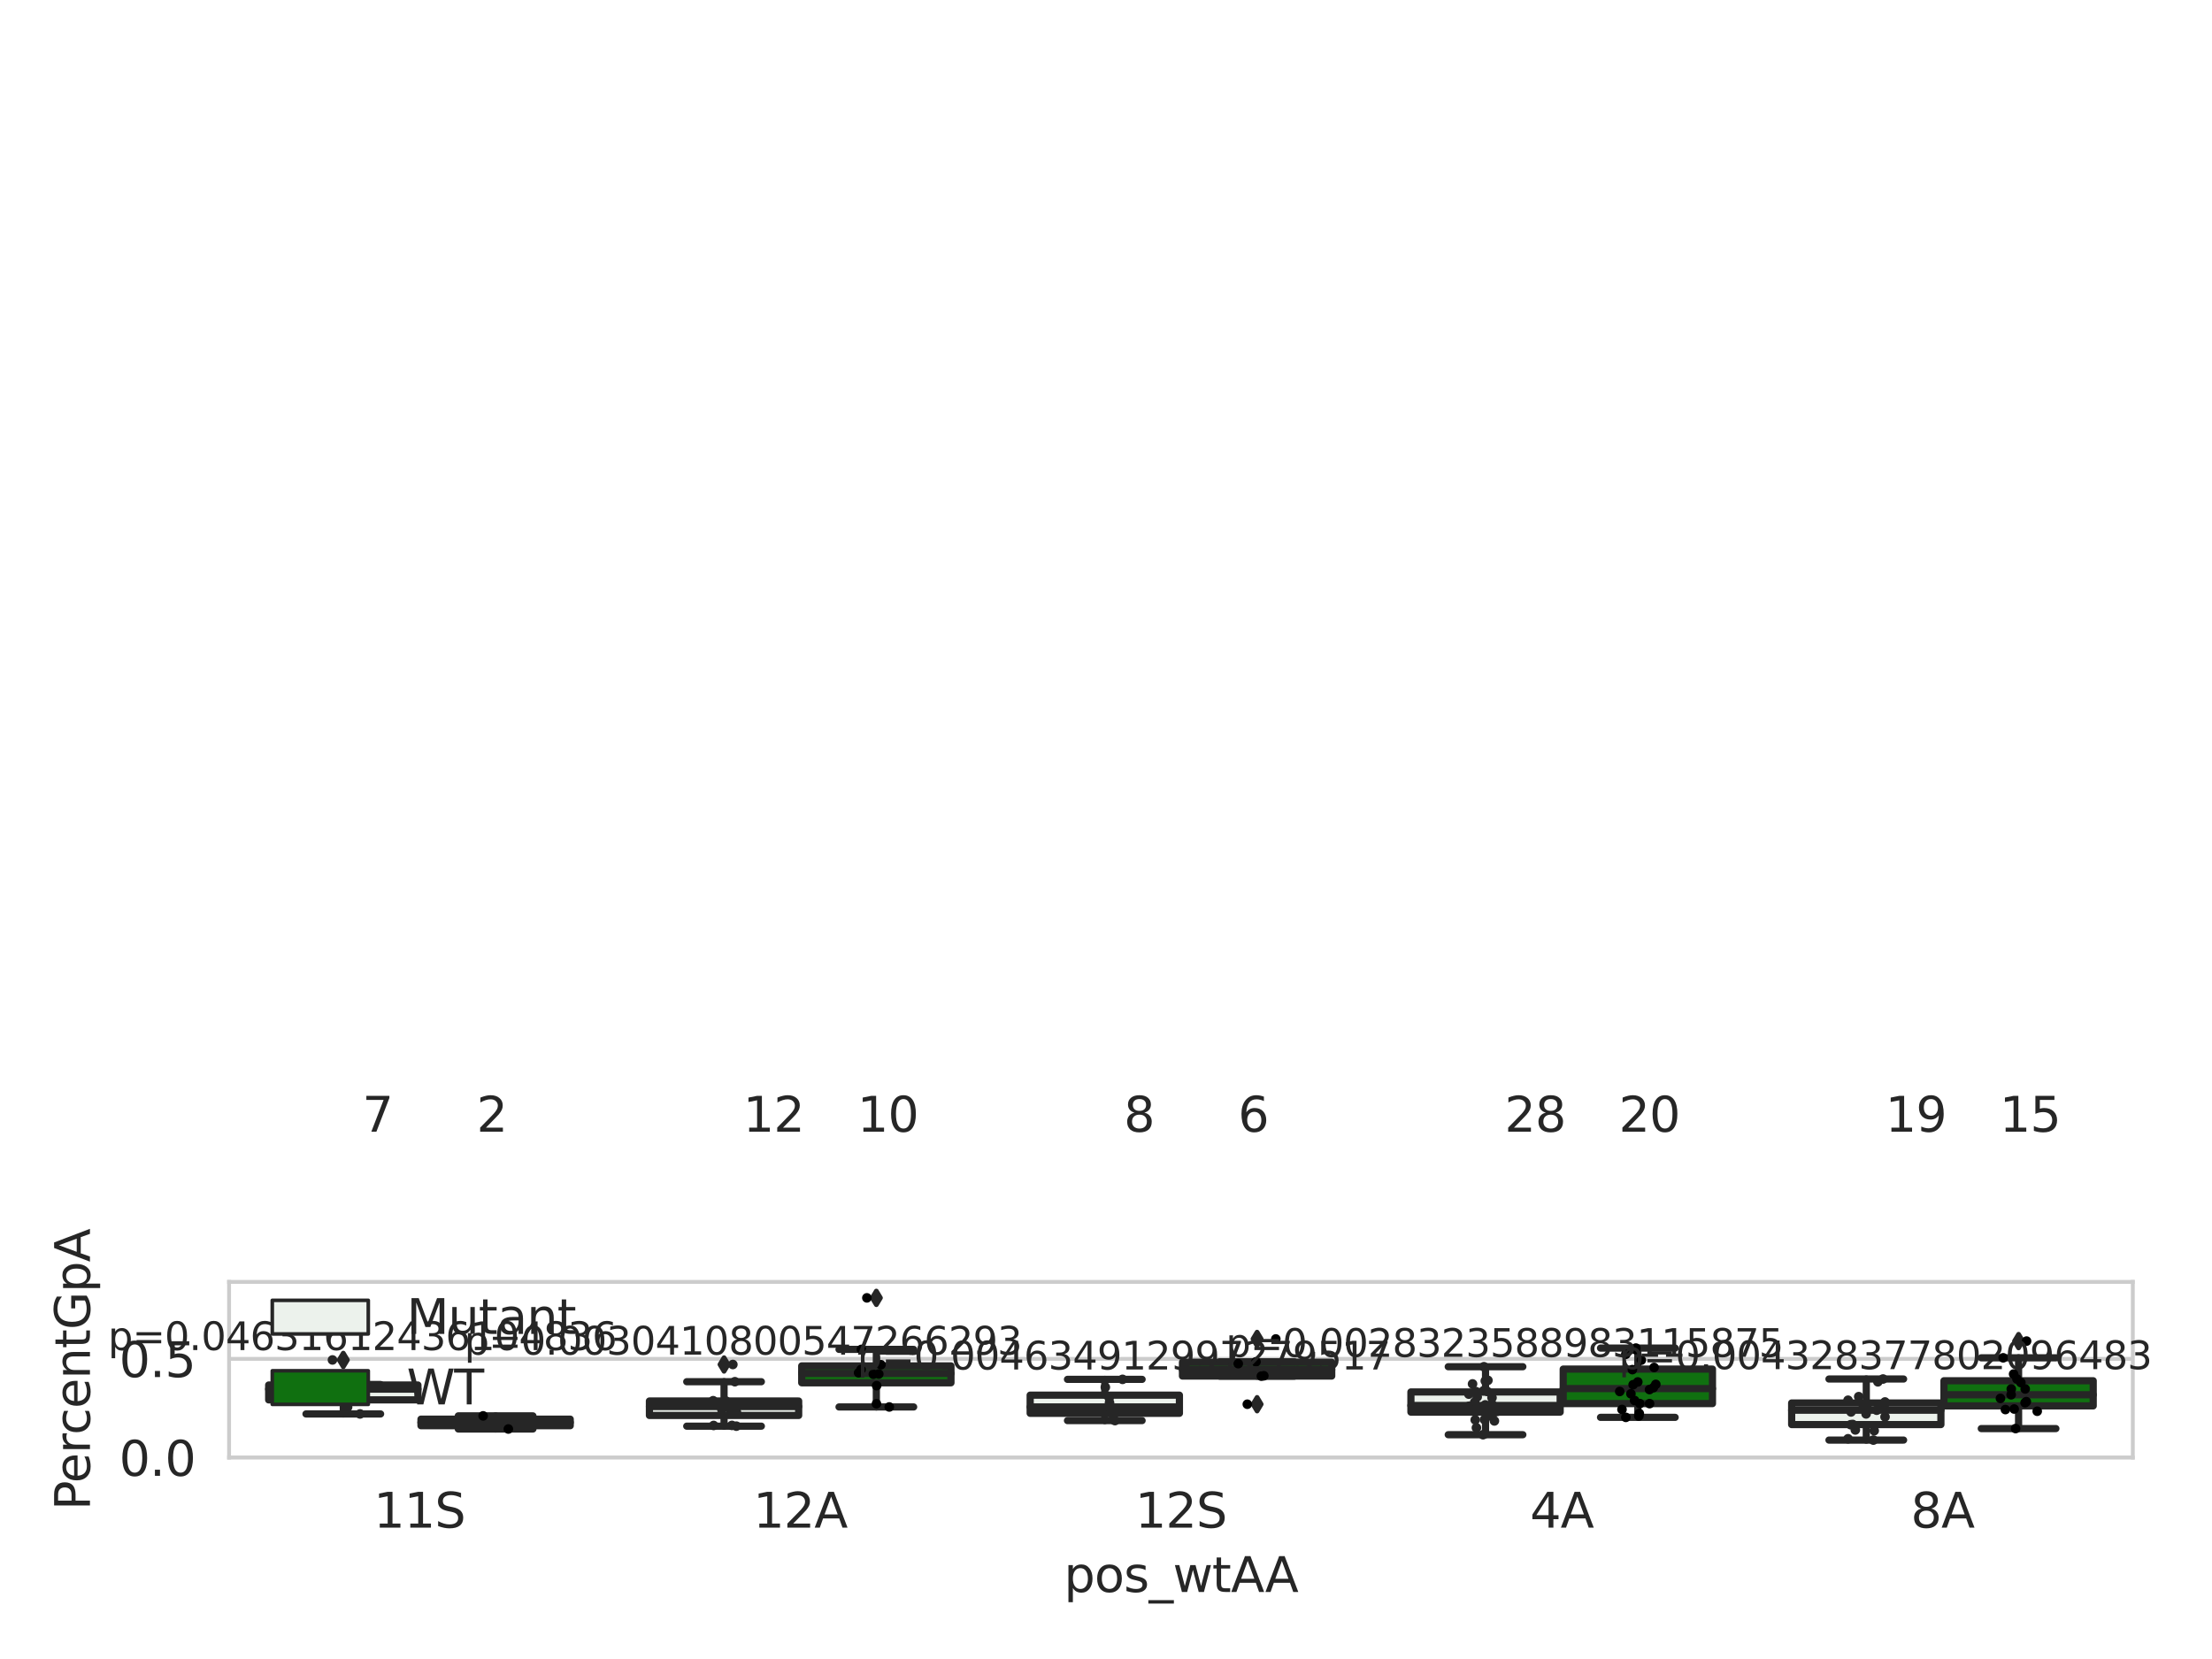 <?xml version="1.0" encoding="utf-8" standalone="no"?>
<!DOCTYPE svg PUBLIC "-//W3C//DTD SVG 1.1//EN"
  "http://www.w3.org/Graphics/SVG/1.1/DTD/svg11.dtd">
<svg xmlns:xlink="http://www.w3.org/1999/xlink" width="460.8pt" height="345.6pt" viewBox="0 0 460.8 345.6" xmlns="http://www.w3.org/2000/svg" version="1.1">
 <defs>
  <style type="text/css">*{stroke-linejoin: round; stroke-linecap: butt}</style>
 </defs>
 <g id="figure_1">
  <g id="patch_1">
   <path d="M 0 345.6 
L 460.8 345.6 
L 460.8 0 
L 0 0 
z
" style="fill: #ffffff"/>
  </g>
  <g id="axes_1">
   <g id="patch_2">
    <path d="M 47.72 303.64 
L 444.303 303.64 
L 444.303 267.042 
L 47.72 267.042 
z
" style="fill: #ffffff"/>
   </g>
   <g id="matplotlib.axis_1">
    <g id="xtick_1">
     <g id="text_1">
      <!-- 11S -->
      <g style="fill: #262626" transform="translate(77.842 318.238)scale(0.1 -0.1)">
       <defs>
        <path id="DejaVuSans-31" d="M 794 531 
L 1825 531 
L 1825 4091 
L 703 3866 
L 703 4441 
L 1819 4666 
L 2450 4666 
L 2450 531 
L 3481 531 
L 3481 0 
L 794 0 
L 794 531 
z
" transform="scale(0.016)"/>
        <path id="DejaVuSans-53" d="M 3425 4513 
L 3425 3897 
Q 3066 4069 2747 4153 
Q 2428 4238 2131 4238 
Q 1616 4238 1336 4038 
Q 1056 3838 1056 3469 
Q 1056 3159 1242 3001 
Q 1428 2844 1947 2747 
L 2328 2669 
Q 3034 2534 3370 2195 
Q 3706 1856 3706 1288 
Q 3706 609 3251 259 
Q 2797 -91 1919 -91 
Q 1588 -91 1214 -16 
Q 841 59 441 206 
L 441 856 
Q 825 641 1194 531 
Q 1563 422 1919 422 
Q 2459 422 2753 634 
Q 3047 847 3047 1241 
Q 3047 1584 2836 1778 
Q 2625 1972 2144 2069 
L 1759 2144 
Q 1053 2284 737 2584 
Q 422 2884 422 3419 
Q 422 4038 858 4394 
Q 1294 4750 2059 4750 
Q 2388 4750 2728 4690 
Q 3069 4631 3425 4513 
z
" transform="scale(0.016)"/>
       </defs>
       <use xlink:href="#DejaVuSans-31"/>
       <use xlink:href="#DejaVuSans-31" x="63.623"/>
       <use xlink:href="#DejaVuSans-53" x="127.246"/>
      </g>
     </g>
    </g>
    <g id="xtick_2">
     <g id="text_2">
      <!-- 12A -->
      <g style="fill: #262626" transform="translate(156.912 318.238)scale(0.1 -0.1)">
       <defs>
        <path id="DejaVuSans-32" d="M 1228 531 
L 3431 531 
L 3431 0 
L 469 0 
L 469 531 
Q 828 903 1448 1529 
Q 2069 2156 2228 2338 
Q 2531 2678 2651 2914 
Q 2772 3150 2772 3378 
Q 2772 3750 2511 3984 
Q 2250 4219 1831 4219 
Q 1534 4219 1204 4116 
Q 875 4013 500 3803 
L 500 4441 
Q 881 4594 1212 4672 
Q 1544 4750 1819 4750 
Q 2544 4750 2975 4387 
Q 3406 4025 3406 3419 
Q 3406 3131 3298 2873 
Q 3191 2616 2906 2266 
Q 2828 2175 2409 1742 
Q 1991 1309 1228 531 
z
" transform="scale(0.016)"/>
        <path id="DejaVuSans-41" d="M 2188 4044 
L 1331 1722 
L 3047 1722 
L 2188 4044 
z
M 1831 4666 
L 2547 4666 
L 4325 0 
L 3669 0 
L 3244 1197 
L 1141 1197 
L 716 0 
L 50 0 
L 1831 4666 
z
" transform="scale(0.016)"/>
       </defs>
       <use xlink:href="#DejaVuSans-31"/>
       <use xlink:href="#DejaVuSans-32" x="63.623"/>
       <use xlink:href="#DejaVuSans-41" x="127.246"/>
      </g>
     </g>
    </g>
    <g id="xtick_3">
     <g id="text_3">
      <!-- 12S -->
      <g style="fill: #262626" transform="translate(236.475 318.238)scale(0.1 -0.1)">
       <use xlink:href="#DejaVuSans-31"/>
       <use xlink:href="#DejaVuSans-32" x="63.623"/>
       <use xlink:href="#DejaVuSans-53" x="127.246"/>
      </g>
     </g>
    </g>
    <g id="xtick_4">
     <g id="text_4">
      <!-- 4A -->
      <g style="fill: #262626" transform="translate(318.726 318.238)scale(0.1 -0.1)">
       <defs>
        <path id="DejaVuSans-34" d="M 2419 4116 
L 825 1625 
L 2419 1625 
L 2419 4116 
z
M 2253 4666 
L 3047 4666 
L 3047 1625 
L 3713 1625 
L 3713 1100 
L 3047 1100 
L 3047 0 
L 2419 0 
L 2419 1100 
L 313 1100 
L 313 1709 
L 2253 4666 
z
" transform="scale(0.016)"/>
       </defs>
       <use xlink:href="#DejaVuSans-34"/>
       <use xlink:href="#DejaVuSans-41" x="63.623"/>
      </g>
     </g>
    </g>
    <g id="xtick_5">
     <g id="text_5">
      <!-- 8A -->
      <g style="fill: #262626" transform="translate(398.043 318.238)scale(0.1 -0.1)">
       <defs>
        <path id="DejaVuSans-38" d="M 2034 2216 
Q 1584 2216 1326 1975 
Q 1069 1734 1069 1313 
Q 1069 891 1326 650 
Q 1584 409 2034 409 
Q 2484 409 2743 651 
Q 3003 894 3003 1313 
Q 3003 1734 2745 1975 
Q 2488 2216 2034 2216 
z
M 1403 2484 
Q 997 2584 770 2862 
Q 544 3141 544 3541 
Q 544 4100 942 4425 
Q 1341 4750 2034 4750 
Q 2731 4750 3128 4425 
Q 3525 4100 3525 3541 
Q 3525 3141 3298 2862 
Q 3072 2584 2669 2484 
Q 3125 2378 3379 2068 
Q 3634 1759 3634 1313 
Q 3634 634 3220 271 
Q 2806 -91 2034 -91 
Q 1263 -91 848 271 
Q 434 634 434 1313 
Q 434 1759 690 2068 
Q 947 2378 1403 2484 
z
M 1172 3481 
Q 1172 3119 1398 2916 
Q 1625 2713 2034 2713 
Q 2441 2713 2670 2916 
Q 2900 3119 2900 3481 
Q 2900 3844 2670 4047 
Q 2441 4250 2034 4250 
Q 1625 4250 1398 4047 
Q 1172 3844 1172 3481 
z
" transform="scale(0.016)"/>
       </defs>
       <use xlink:href="#DejaVuSans-38"/>
       <use xlink:href="#DejaVuSans-41" x="63.623"/>
      </g>
     </g>
    </g>
    <g id="text_6">
     <!-- pos_wtAA -->
     <g style="fill: #262626" transform="translate(221.646 331.638)scale(0.1 -0.1)">
      <defs>
       <path id="DejaVuSans-70" d="M 1159 525 
L 1159 -1331 
L 581 -1331 
L 581 3500 
L 1159 3500 
L 1159 2969 
Q 1341 3281 1617 3432 
Q 1894 3584 2278 3584 
Q 2916 3584 3314 3078 
Q 3713 2572 3713 1747 
Q 3713 922 3314 415 
Q 2916 -91 2278 -91 
Q 1894 -91 1617 61 
Q 1341 213 1159 525 
z
M 3116 1747 
Q 3116 2381 2855 2742 
Q 2594 3103 2138 3103 
Q 1681 3103 1420 2742 
Q 1159 2381 1159 1747 
Q 1159 1113 1420 752 
Q 1681 391 2138 391 
Q 2594 391 2855 752 
Q 3116 1113 3116 1747 
z
" transform="scale(0.016)"/>
       <path id="DejaVuSans-6f" d="M 1959 3097 
Q 1497 3097 1228 2736 
Q 959 2375 959 1747 
Q 959 1119 1226 758 
Q 1494 397 1959 397 
Q 2419 397 2687 759 
Q 2956 1122 2956 1747 
Q 2956 2369 2687 2733 
Q 2419 3097 1959 3097 
z
M 1959 3584 
Q 2709 3584 3137 3096 
Q 3566 2609 3566 1747 
Q 3566 888 3137 398 
Q 2709 -91 1959 -91 
Q 1206 -91 779 398 
Q 353 888 353 1747 
Q 353 2609 779 3096 
Q 1206 3584 1959 3584 
z
" transform="scale(0.016)"/>
       <path id="DejaVuSans-73" d="M 2834 3397 
L 2834 2853 
Q 2591 2978 2328 3040 
Q 2066 3103 1784 3103 
Q 1356 3103 1142 2972 
Q 928 2841 928 2578 
Q 928 2378 1081 2264 
Q 1234 2150 1697 2047 
L 1894 2003 
Q 2506 1872 2764 1633 
Q 3022 1394 3022 966 
Q 3022 478 2636 193 
Q 2250 -91 1575 -91 
Q 1294 -91 989 -36 
Q 684 19 347 128 
L 347 722 
Q 666 556 975 473 
Q 1284 391 1588 391 
Q 1994 391 2212 530 
Q 2431 669 2431 922 
Q 2431 1156 2273 1281 
Q 2116 1406 1581 1522 
L 1381 1569 
Q 847 1681 609 1914 
Q 372 2147 372 2553 
Q 372 3047 722 3315 
Q 1072 3584 1716 3584 
Q 2034 3584 2315 3537 
Q 2597 3491 2834 3397 
z
" transform="scale(0.016)"/>
       <path id="DejaVuSans-5f" d="M 3263 -1063 
L 3263 -1509 
L -63 -1509 
L -63 -1063 
L 3263 -1063 
z
" transform="scale(0.016)"/>
       <path id="DejaVuSans-77" d="M 269 3500 
L 844 3500 
L 1563 769 
L 2278 3500 
L 2956 3500 
L 3675 769 
L 4391 3500 
L 4966 3500 
L 4050 0 
L 3372 0 
L 2619 2869 
L 1863 0 
L 1184 0 
L 269 3500 
z
" transform="scale(0.016)"/>
       <path id="DejaVuSans-74" d="M 1172 4494 
L 1172 3500 
L 2356 3500 
L 2356 3053 
L 1172 3053 
L 1172 1153 
Q 1172 725 1289 603 
Q 1406 481 1766 481 
L 2356 481 
L 2356 0 
L 1766 0 
Q 1100 0 847 248 
Q 594 497 594 1153 
L 594 3053 
L 172 3053 
L 172 3500 
L 594 3500 
L 594 4494 
L 1172 4494 
z
" transform="scale(0.016)"/>
      </defs>
      <use xlink:href="#DejaVuSans-70"/>
      <use xlink:href="#DejaVuSans-6f" x="63.477"/>
      <use xlink:href="#DejaVuSans-73" x="124.658"/>
      <use xlink:href="#DejaVuSans-5f" x="176.758"/>
      <use xlink:href="#DejaVuSans-77" x="226.758"/>
      <use xlink:href="#DejaVuSans-74" x="308.545"/>
      <use xlink:href="#DejaVuSans-41" x="347.754"/>
      <use xlink:href="#DejaVuSans-41" x="418.912"/>
     </g>
    </g>
   </g>
   <g id="matplotlib.axis_2">
    <g id="ytick_1">
     <g id="line2d_1">
      <path d="M 47.72 303.64 
L 444.303 303.64 
" clip-path="url(#p66e53887f9)" style="fill: none; stroke: #cccccc; stroke-width: 0.8; stroke-linecap: round"/>
     </g>
     <g id="text_7">
      <!-- 0.0 -->
      <g style="fill: #262626" transform="translate(24.817 307.439)scale(0.1 -0.1)">
       <defs>
        <path id="DejaVuSans-30" d="M 2034 4250 
Q 1547 4250 1301 3770 
Q 1056 3291 1056 2328 
Q 1056 1369 1301 889 
Q 1547 409 2034 409 
Q 2525 409 2770 889 
Q 3016 1369 3016 2328 
Q 3016 3291 2770 3770 
Q 2525 4250 2034 4250 
z
M 2034 4750 
Q 2819 4750 3233 4129 
Q 3647 3509 3647 2328 
Q 3647 1150 3233 529 
Q 2819 -91 2034 -91 
Q 1250 -91 836 529 
Q 422 1150 422 2328 
Q 422 3509 836 4129 
Q 1250 4750 2034 4750 
z
" transform="scale(0.016)"/>
        <path id="DejaVuSans-2e" d="M 684 794 
L 1344 794 
L 1344 0 
L 684 0 
L 684 794 
z
" transform="scale(0.016)"/>
       </defs>
       <use xlink:href="#DejaVuSans-30"/>
       <use xlink:href="#DejaVuSans-2e" x="63.623"/>
       <use xlink:href="#DejaVuSans-30" x="95.41"/>
      </g>
     </g>
    </g>
    <g id="ytick_2">
     <g id="line2d_2">
      <path d="M 47.72 283.068 
L 444.303 283.068 
" clip-path="url(#p66e53887f9)" style="fill: none; stroke: #cccccc; stroke-width: 0.8; stroke-linecap: round"/>
     </g>
     <g id="text_8">
      <!-- 0.5 -->
      <g style="fill: #262626" transform="translate(24.817 286.867)scale(0.1 -0.1)">
       <defs>
        <path id="DejaVuSans-35" d="M 691 4666 
L 3169 4666 
L 3169 4134 
L 1269 4134 
L 1269 2991 
Q 1406 3038 1543 3061 
Q 1681 3084 1819 3084 
Q 2600 3084 3056 2656 
Q 3513 2228 3513 1497 
Q 3513 744 3044 326 
Q 2575 -91 1722 -91 
Q 1428 -91 1123 -41 
Q 819 9 494 109 
L 494 744 
Q 775 591 1075 516 
Q 1375 441 1709 441 
Q 2250 441 2565 725 
Q 2881 1009 2881 1497 
Q 2881 1984 2565 2268 
Q 2250 2553 1709 2553 
Q 1456 2553 1204 2497 
Q 953 2441 691 2322 
L 691 4666 
z
" transform="scale(0.016)"/>
       </defs>
       <use xlink:href="#DejaVuSans-30"/>
       <use xlink:href="#DejaVuSans-2e" x="63.623"/>
       <use xlink:href="#DejaVuSans-35" x="95.41"/>
      </g>
     </g>
    </g>
    <g id="text_9">
     <!-- PercentGpA -->
     <g style="fill: #262626" transform="translate(18.737 314.618)rotate(-90)scale(0.1 -0.1)">
      <defs>
       <path id="DejaVuSans-50" d="M 1259 4147 
L 1259 2394 
L 2053 2394 
Q 2494 2394 2734 2622 
Q 2975 2850 2975 3272 
Q 2975 3691 2734 3919 
Q 2494 4147 2053 4147 
L 1259 4147 
z
M 628 4666 
L 2053 4666 
Q 2838 4666 3239 4311 
Q 3641 3956 3641 3272 
Q 3641 2581 3239 2228 
Q 2838 1875 2053 1875 
L 1259 1875 
L 1259 0 
L 628 0 
L 628 4666 
z
" transform="scale(0.016)"/>
       <path id="DejaVuSans-65" d="M 3597 1894 
L 3597 1613 
L 953 1613 
Q 991 1019 1311 708 
Q 1631 397 2203 397 
Q 2534 397 2845 478 
Q 3156 559 3463 722 
L 3463 178 
Q 3153 47 2828 -22 
Q 2503 -91 2169 -91 
Q 1331 -91 842 396 
Q 353 884 353 1716 
Q 353 2575 817 3079 
Q 1281 3584 2069 3584 
Q 2775 3584 3186 3129 
Q 3597 2675 3597 1894 
z
M 3022 2063 
Q 3016 2534 2758 2815 
Q 2500 3097 2075 3097 
Q 1594 3097 1305 2825 
Q 1016 2553 972 2059 
L 3022 2063 
z
" transform="scale(0.016)"/>
       <path id="DejaVuSans-72" d="M 2631 2963 
Q 2534 3019 2420 3045 
Q 2306 3072 2169 3072 
Q 1681 3072 1420 2755 
Q 1159 2438 1159 1844 
L 1159 0 
L 581 0 
L 581 3500 
L 1159 3500 
L 1159 2956 
Q 1341 3275 1631 3429 
Q 1922 3584 2338 3584 
Q 2397 3584 2469 3576 
Q 2541 3569 2628 3553 
L 2631 2963 
z
" transform="scale(0.016)"/>
       <path id="DejaVuSans-63" d="M 3122 3366 
L 3122 2828 
Q 2878 2963 2633 3030 
Q 2388 3097 2138 3097 
Q 1578 3097 1268 2742 
Q 959 2388 959 1747 
Q 959 1106 1268 751 
Q 1578 397 2138 397 
Q 2388 397 2633 464 
Q 2878 531 3122 666 
L 3122 134 
Q 2881 22 2623 -34 
Q 2366 -91 2075 -91 
Q 1284 -91 818 406 
Q 353 903 353 1747 
Q 353 2603 823 3093 
Q 1294 3584 2113 3584 
Q 2378 3584 2631 3529 
Q 2884 3475 3122 3366 
z
" transform="scale(0.016)"/>
       <path id="DejaVuSans-6e" d="M 3513 2113 
L 3513 0 
L 2938 0 
L 2938 2094 
Q 2938 2591 2744 2837 
Q 2550 3084 2163 3084 
Q 1697 3084 1428 2787 
Q 1159 2491 1159 1978 
L 1159 0 
L 581 0 
L 581 3500 
L 1159 3500 
L 1159 2956 
Q 1366 3272 1645 3428 
Q 1925 3584 2291 3584 
Q 2894 3584 3203 3211 
Q 3513 2838 3513 2113 
z
" transform="scale(0.016)"/>
       <path id="DejaVuSans-47" d="M 3809 666 
L 3809 1919 
L 2778 1919 
L 2778 2438 
L 4434 2438 
L 4434 434 
Q 4069 175 3628 42 
Q 3188 -91 2688 -91 
Q 1594 -91 976 548 
Q 359 1188 359 2328 
Q 359 3472 976 4111 
Q 1594 4750 2688 4750 
Q 3144 4750 3555 4637 
Q 3966 4525 4313 4306 
L 4313 3634 
Q 3963 3931 3569 4081 
Q 3175 4231 2741 4231 
Q 1884 4231 1454 3753 
Q 1025 3275 1025 2328 
Q 1025 1384 1454 906 
Q 1884 428 2741 428 
Q 3075 428 3337 486 
Q 3600 544 3809 666 
z
" transform="scale(0.016)"/>
      </defs>
      <use xlink:href="#DejaVuSans-50"/>
      <use xlink:href="#DejaVuSans-65" x="56.678"/>
      <use xlink:href="#DejaVuSans-72" x="118.201"/>
      <use xlink:href="#DejaVuSans-63" x="157.064"/>
      <use xlink:href="#DejaVuSans-65" x="212.045"/>
      <use xlink:href="#DejaVuSans-6e" x="273.568"/>
      <use xlink:href="#DejaVuSans-74" x="336.947"/>
      <use xlink:href="#DejaVuSans-47" x="376.156"/>
      <use xlink:href="#DejaVuSans-70" x="453.646"/>
      <use xlink:href="#DejaVuSans-41" x="517.123"/>
     </g>
    </g>
   </g>
   <g id="patch_3">
    <path d="M 55.969 291.624 
L 87.061 291.624 
L 87.061 288.523 
L 55.969 288.523 
L 55.969 291.624 
z
" clip-path="url(#p66e53887f9)" style="fill: #ecf2ec; stroke: #262626; stroke-width: 1.5; stroke-linejoin: miter"/>
   </g>
   <g id="patch_4">
    <path d="M 87.696 297.001 
L 118.788 297.001 
L 118.788 295.635 
L 87.696 295.635 
L 87.696 297.001 
z
" clip-path="url(#p66e53887f9)" style="fill: #107010; stroke: #262626; stroke-width: 1.5; stroke-linejoin: miter"/>
   </g>
   <g id="patch_5">
    <path d="M 135.286 294.868 
L 166.378 294.868 
L 166.378 291.855 
L 135.286 291.855 
L 135.286 294.868 
z
" clip-path="url(#p66e53887f9)" style="fill: #ecf2ec; stroke: #262626; stroke-width: 1.5; stroke-linejoin: miter"/>
   </g>
   <g id="patch_6">
    <path d="M 167.012 288.062 
L 198.104 288.062 
L 198.104 284.54 
L 167.012 284.54 
L 167.012 288.062 
z
" clip-path="url(#p66e53887f9)" style="fill: #107010; stroke: #262626; stroke-width: 1.5; stroke-linejoin: miter"/>
   </g>
   <g id="patch_7">
    <path d="M 214.602 294.418 
L 245.694 294.418 
L 245.694 290.635 
L 214.602 290.635 
L 214.602 294.418 
z
" clip-path="url(#p66e53887f9)" style="fill: #ecf2ec; stroke: #262626; stroke-width: 1.5; stroke-linejoin: miter"/>
   </g>
   <g id="patch_8">
    <path d="M 246.329 286.656 
L 277.421 286.656 
L 277.421 283.786 
L 246.329 283.786 
L 246.329 286.656 
z
" clip-path="url(#p66e53887f9)" style="fill: #107010; stroke: #262626; stroke-width: 1.5; stroke-linejoin: miter"/>
   </g>
   <g id="patch_9">
    <path d="M 293.919 294.171 
L 325.011 294.171 
L 325.011 289.968 
L 293.919 289.968 
L 293.919 294.171 
z
" clip-path="url(#p66e53887f9)" style="fill: #ecf2ec; stroke: #262626; stroke-width: 1.5; stroke-linejoin: miter"/>
   </g>
   <g id="patch_10">
    <path d="M 325.645 292.395 
L 356.737 292.395 
L 356.737 285.207 
L 325.645 285.207 
L 325.645 292.395 
z
" clip-path="url(#p66e53887f9)" style="fill: #107010; stroke: #262626; stroke-width: 1.5; stroke-linejoin: miter"/>
   </g>
   <g id="patch_11">
    <path d="M 373.235 296.768 
L 404.327 296.768 
L 404.327 292.265 
L 373.235 292.265 
L 373.235 296.768 
z
" clip-path="url(#p66e53887f9)" style="fill: #ecf2ec; stroke: #262626; stroke-width: 1.5; stroke-linejoin: miter"/>
   </g>
   <g id="patch_12">
    <path d="M 404.962 292.875 
L 436.054 292.875 
L 436.054 287.636 
L 404.962 287.636 
L 404.962 292.875 
z
" clip-path="url(#p66e53887f9)" style="fill: #107010; stroke: #262626; stroke-width: 1.5; stroke-linejoin: miter"/>
   </g>
   <g id="patch_13">
    <path d="M 87.378 303.64 
L 87.378 303.64 
L 87.378 303.64 
L 87.378 303.64 
z
" clip-path="url(#p66e53887f9)" style="fill: #ecf2ec; stroke: #262626; stroke-width: 0.75; stroke-linejoin: miter"/>
   </g>
   <g id="patch_14">
    <path d="M 87.378 303.64 
L 87.378 303.64 
L 87.378 303.64 
L 87.378 303.64 
z
" clip-path="url(#p66e53887f9)" style="fill: #107010; stroke: #262626; stroke-width: 0.75; stroke-linejoin: miter"/>
   </g>
   <g id="PathCollection_1"/>
   <g id="PathCollection_2"/>
   <g id="line2d_3">
    <path d="M 71.515 291.624 
L 71.515 294.549 
" clip-path="url(#p66e53887f9)" style="fill: none; stroke: #262626; stroke-width: 1.5; stroke-linecap: round"/>
   </g>
   <g id="line2d_4">
    <path d="M 71.515 288.523 
L 71.515 288.418 
" clip-path="url(#p66e53887f9)" style="fill: none; stroke: #262626; stroke-width: 1.5; stroke-linecap: round"/>
   </g>
   <g id="line2d_5">
    <path d="M 63.742 294.549 
L 79.288 294.549 
" clip-path="url(#p66e53887f9)" style="fill: none; stroke: #262626; stroke-width: 1.5; stroke-linecap: round"/>
   </g>
   <g id="line2d_6">
    <path d="M 63.742 288.418 
L 79.288 288.418 
" clip-path="url(#p66e53887f9)" style="fill: none; stroke: #262626; stroke-width: 1.5; stroke-linecap: round"/>
   </g>
   <g id="line2d_7">
    <defs>
     <path id="m40485fb76a" d="M -0 1.414 
L 0.849 0 
L 0 -1.414 
L -0.849 -0 
z
" style="stroke: #262626; stroke-linejoin: miter"/>
    </defs>
    <g clip-path="url(#p66e53887f9)">
     <use xlink:href="#m40485fb76a" x="71.515" y="283.3" style="fill: #262626; stroke: #262626; stroke-linejoin: miter"/>
    </g>
   </g>
   <g id="line2d_8">
    <path d="M 103.242 297.001 
L 103.242 297.685 
" clip-path="url(#p66e53887f9)" style="fill: none; stroke: #262626; stroke-width: 1.5; stroke-linecap: round"/>
   </g>
   <g id="line2d_9">
    <path d="M 103.242 295.635 
L 103.242 294.952 
" clip-path="url(#p66e53887f9)" style="fill: none; stroke: #262626; stroke-width: 1.5; stroke-linecap: round"/>
   </g>
   <g id="line2d_10">
    <path d="M 95.469 297.685 
L 111.015 297.685 
" clip-path="url(#p66e53887f9)" style="fill: none; stroke: #262626; stroke-width: 1.5; stroke-linecap: round"/>
   </g>
   <g id="line2d_11">
    <path d="M 95.469 294.952 
L 111.015 294.952 
" clip-path="url(#p66e53887f9)" style="fill: none; stroke: #262626; stroke-width: 1.5; stroke-linecap: round"/>
   </g>
   <g id="line2d_12"/>
   <g id="line2d_13">
    <path d="M 150.832 294.868 
L 150.832 297.096 
" clip-path="url(#p66e53887f9)" style="fill: none; stroke: #262626; stroke-width: 1.5; stroke-linecap: round"/>
   </g>
   <g id="line2d_14">
    <path d="M 150.832 291.855 
L 150.832 287.835 
" clip-path="url(#p66e53887f9)" style="fill: none; stroke: #262626; stroke-width: 1.5; stroke-linecap: round"/>
   </g>
   <g id="line2d_15">
    <path d="M 143.059 297.096 
L 158.605 297.096 
" clip-path="url(#p66e53887f9)" style="fill: none; stroke: #262626; stroke-width: 1.5; stroke-linecap: round"/>
   </g>
   <g id="line2d_16">
    <path d="M 143.059 287.835 
L 158.605 287.835 
" clip-path="url(#p66e53887f9)" style="fill: none; stroke: #262626; stroke-width: 1.5; stroke-linecap: round"/>
   </g>
   <g id="line2d_17">
    <g clip-path="url(#p66e53887f9)">
     <use xlink:href="#m40485fb76a" x="150.832" y="284.249" style="fill: #262626; stroke: #262626; stroke-linejoin: miter"/>
    </g>
   </g>
   <g id="line2d_18">
    <path d="M 182.558 288.062 
L 182.558 293.095 
" clip-path="url(#p66e53887f9)" style="fill: none; stroke: #262626; stroke-width: 1.5; stroke-linecap: round"/>
   </g>
   <g id="line2d_19">
    <path d="M 182.558 284.54 
L 182.558 281.105 
" clip-path="url(#p66e53887f9)" style="fill: none; stroke: #262626; stroke-width: 1.5; stroke-linecap: round"/>
   </g>
   <g id="line2d_20">
    <path d="M 174.785 293.095 
L 190.331 293.095 
" clip-path="url(#p66e53887f9)" style="fill: none; stroke: #262626; stroke-width: 1.5; stroke-linecap: round"/>
   </g>
   <g id="line2d_21">
    <path d="M 174.785 281.105 
L 190.331 281.105 
" clip-path="url(#p66e53887f9)" style="fill: none; stroke: #262626; stroke-width: 1.5; stroke-linecap: round"/>
   </g>
   <g id="line2d_22">
    <g clip-path="url(#p66e53887f9)">
     <use xlink:href="#m40485fb76a" x="182.558" y="270.369" style="fill: #262626; stroke: #262626; stroke-linejoin: miter"/>
    </g>
   </g>
   <g id="line2d_23">
    <path d="M 230.148 294.418 
L 230.148 295.936 
" clip-path="url(#p66e53887f9)" style="fill: none; stroke: #262626; stroke-width: 1.5; stroke-linecap: round"/>
   </g>
   <g id="line2d_24">
    <path d="M 230.148 290.635 
L 230.148 287.346 
" clip-path="url(#p66e53887f9)" style="fill: none; stroke: #262626; stroke-width: 1.5; stroke-linecap: round"/>
   </g>
   <g id="line2d_25">
    <path d="M 222.375 295.936 
L 237.921 295.936 
" clip-path="url(#p66e53887f9)" style="fill: none; stroke: #262626; stroke-width: 1.5; stroke-linecap: round"/>
   </g>
   <g id="line2d_26">
    <path d="M 222.375 287.346 
L 237.921 287.346 
" clip-path="url(#p66e53887f9)" style="fill: none; stroke: #262626; stroke-width: 1.5; stroke-linecap: round"/>
   </g>
   <g id="line2d_27"/>
   <g id="line2d_28">
    <path d="M 261.875 286.656 
L 261.875 286.676 
" clip-path="url(#p66e53887f9)" style="fill: none; stroke: #262626; stroke-width: 1.5; stroke-linecap: round"/>
   </g>
   <g id="line2d_29">
    <path d="M 261.875 283.786 
L 261.875 283.69 
" clip-path="url(#p66e53887f9)" style="fill: none; stroke: #262626; stroke-width: 1.5; stroke-linecap: round"/>
   </g>
   <g id="line2d_30">
    <path d="M 254.102 286.676 
L 269.648 286.676 
" clip-path="url(#p66e53887f9)" style="fill: none; stroke: #262626; stroke-width: 1.5; stroke-linecap: round"/>
   </g>
   <g id="line2d_31">
    <path d="M 254.102 283.69 
L 269.648 283.69 
" clip-path="url(#p66e53887f9)" style="fill: none; stroke: #262626; stroke-width: 1.5; stroke-linecap: round"/>
   </g>
   <g id="line2d_32">
    <g clip-path="url(#p66e53887f9)">
     <use xlink:href="#m40485fb76a" x="261.875" y="292.525" style="fill: #262626; stroke: #262626; stroke-linejoin: miter"/>
     <use xlink:href="#m40485fb76a" x="261.875" y="278.929" style="fill: #262626; stroke: #262626; stroke-linejoin: miter"/>
    </g>
   </g>
   <g id="line2d_33">
    <path d="M 309.465 294.171 
L 309.465 298.875 
" clip-path="url(#p66e53887f9)" style="fill: none; stroke: #262626; stroke-width: 1.5; stroke-linecap: round"/>
   </g>
   <g id="line2d_34">
    <path d="M 309.465 289.968 
L 309.465 284.711 
" clip-path="url(#p66e53887f9)" style="fill: none; stroke: #262626; stroke-width: 1.5; stroke-linecap: round"/>
   </g>
   <g id="line2d_35">
    <path d="M 301.692 298.875 
L 317.238 298.875 
" clip-path="url(#p66e53887f9)" style="fill: none; stroke: #262626; stroke-width: 1.5; stroke-linecap: round"/>
   </g>
   <g id="line2d_36">
    <path d="M 301.692 284.711 
L 317.238 284.711 
" clip-path="url(#p66e53887f9)" style="fill: none; stroke: #262626; stroke-width: 1.5; stroke-linecap: round"/>
   </g>
   <g id="line2d_37"/>
   <g id="line2d_38">
    <path d="M 341.191 292.395 
L 341.191 295.261 
" clip-path="url(#p66e53887f9)" style="fill: none; stroke: #262626; stroke-width: 1.5; stroke-linecap: round"/>
   </g>
   <g id="line2d_39">
    <path d="M 341.191 285.207 
L 341.191 280.828 
" clip-path="url(#p66e53887f9)" style="fill: none; stroke: #262626; stroke-width: 1.5; stroke-linecap: round"/>
   </g>
   <g id="line2d_40">
    <path d="M 333.418 295.261 
L 348.964 295.261 
" clip-path="url(#p66e53887f9)" style="fill: none; stroke: #262626; stroke-width: 1.5; stroke-linecap: round"/>
   </g>
   <g id="line2d_41">
    <path d="M 333.418 280.828 
L 348.964 280.828 
" clip-path="url(#p66e53887f9)" style="fill: none; stroke: #262626; stroke-width: 1.5; stroke-linecap: round"/>
   </g>
   <g id="line2d_42"/>
   <g id="line2d_43">
    <path d="M 388.781 296.768 
L 388.781 299.997 
" clip-path="url(#p66e53887f9)" style="fill: none; stroke: #262626; stroke-width: 1.5; stroke-linecap: round"/>
   </g>
   <g id="line2d_44">
    <path d="M 388.781 292.265 
L 388.781 287.274 
" clip-path="url(#p66e53887f9)" style="fill: none; stroke: #262626; stroke-width: 1.5; stroke-linecap: round"/>
   </g>
   <g id="line2d_45">
    <path d="M 381.008 299.997 
L 396.554 299.997 
" clip-path="url(#p66e53887f9)" style="fill: none; stroke: #262626; stroke-width: 1.5; stroke-linecap: round"/>
   </g>
   <g id="line2d_46">
    <path d="M 381.008 287.274 
L 396.554 287.274 
" clip-path="url(#p66e53887f9)" style="fill: none; stroke: #262626; stroke-width: 1.5; stroke-linecap: round"/>
   </g>
   <g id="line2d_47"/>
   <g id="line2d_48">
    <path d="M 420.508 292.875 
L 420.508 297.598 
" clip-path="url(#p66e53887f9)" style="fill: none; stroke: #262626; stroke-width: 1.5; stroke-linecap: round"/>
   </g>
   <g id="line2d_49">
    <path d="M 420.508 287.636 
L 420.508 282.857 
" clip-path="url(#p66e53887f9)" style="fill: none; stroke: #262626; stroke-width: 1.5; stroke-linecap: round"/>
   </g>
   <g id="line2d_50">
    <path d="M 412.735 297.598 
L 428.281 297.598 
" clip-path="url(#p66e53887f9)" style="fill: none; stroke: #262626; stroke-width: 1.5; stroke-linecap: round"/>
   </g>
   <g id="line2d_51">
    <path d="M 412.735 282.857 
L 428.281 282.857 
" clip-path="url(#p66e53887f9)" style="fill: none; stroke: #262626; stroke-width: 1.5; stroke-linecap: round"/>
   </g>
   <g id="line2d_52">
    <g clip-path="url(#p66e53887f9)">
     <use xlink:href="#m40485fb76a" x="420.508" y="279.375" style="fill: #262626; stroke: #262626; stroke-linejoin: miter"/>
    </g>
   </g>
   <g id="line2d_53">
    <path d="M 55.969 289.382 
L 87.061 289.382 
" clip-path="url(#p66e53887f9)" style="fill: none; stroke: #262626; stroke-width: 1.5; stroke-linecap: round"/>
   </g>
   <g id="line2d_54">
    <path d="M 87.696 296.318 
L 118.788 296.318 
" clip-path="url(#p66e53887f9)" style="fill: none; stroke: #262626; stroke-width: 1.5; stroke-linecap: round"/>
   </g>
   <g id="line2d_55">
    <path d="M 135.286 293.008 
L 166.378 293.008 
" clip-path="url(#p66e53887f9)" style="fill: none; stroke: #262626; stroke-width: 1.5; stroke-linecap: round"/>
   </g>
   <g id="line2d_56">
    <path d="M 167.012 286.107 
L 198.104 286.107 
" clip-path="url(#p66e53887f9)" style="fill: none; stroke: #262626; stroke-width: 1.5; stroke-linecap: round"/>
   </g>
   <g id="line2d_57">
    <path d="M 214.602 293.091 
L 245.694 293.091 
" clip-path="url(#p66e53887f9)" style="fill: none; stroke: #262626; stroke-width: 1.5; stroke-linecap: round"/>
   </g>
   <g id="line2d_58">
    <path d="M 246.329 285.337 
L 277.421 285.337 
" clip-path="url(#p66e53887f9)" style="fill: none; stroke: #262626; stroke-width: 1.5; stroke-linecap: round"/>
   </g>
   <g id="line2d_59">
    <path d="M 293.919 292.79 
L 325.011 292.79 
" clip-path="url(#p66e53887f9)" style="fill: none; stroke: #262626; stroke-width: 1.5; stroke-linecap: round"/>
   </g>
   <g id="line2d_60">
    <path d="M 325.645 289.276 
L 356.737 289.276 
" clip-path="url(#p66e53887f9)" style="fill: none; stroke: #262626; stroke-width: 1.5; stroke-linecap: round"/>
   </g>
   <g id="line2d_61">
    <path d="M 373.235 293.774 
L 404.327 293.774 
" clip-path="url(#p66e53887f9)" style="fill: none; stroke: #262626; stroke-width: 1.5; stroke-linecap: round"/>
   </g>
   <g id="line2d_62">
    <path d="M 404.962 290.555 
L 436.054 290.555 
" clip-path="url(#p66e53887f9)" style="fill: none; stroke: #262626; stroke-width: 1.5; stroke-linecap: round"/>
   </g>
   <g id="patch_15">
    <path d="M 47.72 303.64 
L 47.72 267.042 
" style="fill: none; stroke: #cccccc; stroke-width: 0.8; stroke-linejoin: miter; stroke-linecap: square"/>
   </g>
   <g id="patch_16">
    <path d="M 444.303 303.64 
L 444.303 267.042 
" style="fill: none; stroke: #cccccc; stroke-width: 0.8; stroke-linejoin: miter; stroke-linecap: square"/>
   </g>
   <g id="patch_17">
    <path d="M 47.72 303.64 
L 444.303 303.64 
" style="fill: none; stroke: #cccccc; stroke-width: 0.8; stroke-linejoin: miter; stroke-linecap: square"/>
   </g>
   <g id="patch_18">
    <path d="M 47.72 267.042 
L 444.303 267.042 
" style="fill: none; stroke: #cccccc; stroke-width: 0.8; stroke-linejoin: miter; stroke-linecap: square"/>
   </g>
   <g id="PathCollection_3">
    <defs>
     <path id="C0_0_3c4e70a471" d="M 0 1 
C 0.265 1 0.52 0.895 0.707 0.707 
C 0.895 0.52 1 0.265 1 -0 
C 1 -0.265 0.895 -0.52 0.707 -0.707 
C 0.52 -0.895 0.265 -1 0 -1 
C -0.265 -1 -0.52 -0.895 -0.707 -0.707 
C -0.895 -0.52 -1 -0.265 -1 0 
C -1 0.265 -0.895 0.52 -0.707 0.707 
C -0.52 0.895 -0.265 1 0 1 
z
"/>
    </defs>
    <g clip-path="url(#p66e53887f9)">
     <use xlink:href="#C0_0_3c4e70a471" x="69.259" y="283.3" style="fill: #262626"/>
    </g>
    <g clip-path="url(#p66e53887f9)">
     <use xlink:href="#C0_0_3c4e70a471" x="72.412" y="293.123" style="fill: #262626"/>
    </g>
    <g clip-path="url(#p66e53887f9)">
     <use xlink:href="#C0_0_3c4e70a471" x="75.003" y="294.549" style="fill: #262626"/>
    </g>
    <g clip-path="url(#p66e53887f9)">
     <use xlink:href="#C0_0_3c4e70a471" x="70.25" y="289.382" style="fill: #262626"/>
    </g>
    <g clip-path="url(#p66e53887f9)">
     <use xlink:href="#C0_0_3c4e70a471" x="72.602" y="290.125" style="fill: #262626"/>
    </g>
    <g clip-path="url(#p66e53887f9)">
     <use xlink:href="#C0_0_3c4e70a471" x="67.82" y="288.418" style="fill: #262626"/>
    </g>
    <g clip-path="url(#p66e53887f9)">
     <use xlink:href="#C0_0_3c4e70a471" x="75.366" y="288.627" style="fill: #262626"/>
    </g>
   </g>
   <g id="PathCollection_4">
    <defs>
     <path id="C1_0_16d2d3fe48" d="M 0 1 
C 0.265 1 0.52 0.895 0.707 0.707 
C 0.895 0.52 1 0.265 1 -0 
C 1 -0.265 0.895 -0.52 0.707 -0.707 
C 0.52 -0.895 0.265 -1 0 -1 
C -0.265 -1 -0.52 -0.895 -0.707 -0.707 
C -0.895 -0.52 -1 -0.265 -1 0 
C -1 0.265 -0.895 0.52 -0.707 0.707 
C -0.52 0.895 -0.265 1 0 1 
z
"/>
    </defs>
    <g clip-path="url(#p66e53887f9)">
     <use xlink:href="#C1_0_16d2d3fe48" x="105.897" y="297.685"/>
    </g>
    <g clip-path="url(#p66e53887f9)">
     <use xlink:href="#C1_0_16d2d3fe48" x="100.645" y="294.952"/>
    </g>
   </g>
   <g id="PathCollection_5">
    <defs>
     <path id="C2_0_ccda41126a" d="M 0 1 
C 0.265 1 0.52 0.895 0.707 0.707 
C 0.895 0.52 1 0.265 1 -0 
C 1 -0.265 0.895 -0.52 0.707 -0.707 
C 0.52 -0.895 0.265 -1 0 -1 
C -0.265 -1 -0.52 -0.895 -0.707 -0.707 
C -0.895 -0.52 -1 -0.265 -1 0 
C -1 0.265 -0.895 0.52 -0.707 0.707 
C -0.52 0.895 -0.265 1 0 1 
z
"/>
    </defs>
    <g clip-path="url(#p66e53887f9)">
     <use xlink:href="#C2_0_ccda41126a" x="153.413" y="294.179" style="fill: #262626"/>
    </g>
    <g clip-path="url(#p66e53887f9)">
     <use xlink:href="#C2_0_ccda41126a" x="152.084" y="293.52" style="fill: #262626"/>
    </g>
    <g clip-path="url(#p66e53887f9)">
     <use xlink:href="#C2_0_ccda41126a" x="152.666" y="284.249" style="fill: #262626"/>
    </g>
    <g clip-path="url(#p66e53887f9)">
     <use xlink:href="#C2_0_ccda41126a" x="148.562" y="291.79" style="fill: #262626"/>
    </g>
    <g clip-path="url(#p66e53887f9)">
     <use xlink:href="#C2_0_ccda41126a" x="148.664" y="296.948" style="fill: #262626"/>
    </g>
    <g clip-path="url(#p66e53887f9)">
     <use xlink:href="#C2_0_ccda41126a" x="151.229" y="291.877" style="fill: #262626"/>
    </g>
    <g clip-path="url(#p66e53887f9)">
     <use xlink:href="#C2_0_ccda41126a" x="152.477" y="296.935" style="fill: #262626"/>
    </g>
    <g clip-path="url(#p66e53887f9)">
     <use xlink:href="#C2_0_ccda41126a" x="151.994" y="292.495" style="fill: #262626"/>
    </g>
    <g clip-path="url(#p66e53887f9)">
     <use xlink:href="#C2_0_ccda41126a" x="150.39" y="293.664" style="fill: #262626"/>
    </g>
    <g clip-path="url(#p66e53887f9)">
     <use xlink:href="#C2_0_ccda41126a" x="153.089" y="287.835" style="fill: #262626"/>
    </g>
    <g clip-path="url(#p66e53887f9)">
     <use xlink:href="#C2_0_ccda41126a" x="153.401" y="297.096" style="fill: #262626"/>
    </g>
    <g clip-path="url(#p66e53887f9)">
     <use xlink:href="#C2_0_ccda41126a" x="149.565" y="292.392" style="fill: #262626"/>
    </g>
   </g>
   <g id="PathCollection_6">
    <defs>
     <path id="C3_0_10e2fdb1ae" d="M 0 1 
C 0.265 1 0.52 0.895 0.707 0.707 
C 0.895 0.52 1 0.265 1 -0 
C 1 -0.265 0.895 -0.52 0.707 -0.707 
C 0.52 -0.895 0.265 -1 0 -1 
C -0.265 -1 -0.52 -0.895 -0.707 -0.707 
C -0.895 -0.52 -1 -0.265 -1 0 
C -1 0.265 -0.895 0.52 -0.707 0.707 
C -0.52 0.895 -0.265 1 0 1 
z
"/>
    </defs>
    <g clip-path="url(#p66e53887f9)">
     <use xlink:href="#C3_0_10e2fdb1ae" x="182.583" y="292.435"/>
    </g>
    <g clip-path="url(#p66e53887f9)">
     <use xlink:href="#C3_0_10e2fdb1ae" x="180.588" y="270.369"/>
    </g>
    <g clip-path="url(#p66e53887f9)">
     <use xlink:href="#C3_0_10e2fdb1ae" x="178.862" y="285.982"/>
    </g>
    <g clip-path="url(#p66e53887f9)">
     <use xlink:href="#C3_0_10e2fdb1ae" x="182.618" y="288.657"/>
    </g>
    <g clip-path="url(#p66e53887f9)">
     <use xlink:href="#C3_0_10e2fdb1ae" x="179.381" y="285.27"/>
    </g>
    <g clip-path="url(#p66e53887f9)">
     <use xlink:href="#C3_0_10e2fdb1ae" x="181.937" y="286.277"/>
    </g>
    <g clip-path="url(#p66e53887f9)">
     <use xlink:href="#C3_0_10e2fdb1ae" x="179.445" y="281.105"/>
    </g>
    <g clip-path="url(#p66e53887f9)">
     <use xlink:href="#C3_0_10e2fdb1ae" x="185.252" y="293.095"/>
    </g>
    <g clip-path="url(#p66e53887f9)">
     <use xlink:href="#C3_0_10e2fdb1ae" x="183.069" y="286.231"/>
    </g>
    <g clip-path="url(#p66e53887f9)">
     <use xlink:href="#C3_0_10e2fdb1ae" x="183.52" y="284.296"/>
    </g>
   </g>
   <g id="PathCollection_7">
    <defs>
     <path id="C4_0_cb2dc2aacc" d="M 0 1 
C 0.265 1 0.52 0.895 0.707 0.707 
C 0.895 0.52 1 0.265 1 -0 
C 1 -0.265 0.895 -0.52 0.707 -0.707 
C 0.52 -0.895 0.265 -1 0 -1 
C -0.265 -1 -0.52 -0.895 -0.707 -0.707 
C -0.895 -0.52 -1 -0.265 -1 0 
C -1 0.265 -0.895 0.52 -0.707 0.707 
C -0.52 0.895 -0.265 1 0 1 
z
"/>
    </defs>
    <g clip-path="url(#p66e53887f9)">
     <use xlink:href="#C4_0_cb2dc2aacc" x="231.061" y="291.186" style="fill: #262626"/>
    </g>
    <g clip-path="url(#p66e53887f9)">
     <use xlink:href="#C4_0_cb2dc2aacc" x="231.132" y="292.214" style="fill: #262626"/>
    </g>
    <g clip-path="url(#p66e53887f9)">
     <use xlink:href="#C4_0_cb2dc2aacc" x="231.5" y="294.001" style="fill: #262626"/>
    </g>
    <g clip-path="url(#p66e53887f9)">
     <use xlink:href="#C4_0_cb2dc2aacc" x="233.85" y="287.346" style="fill: #262626"/>
    </g>
    <g clip-path="url(#p66e53887f9)">
     <use xlink:href="#C4_0_cb2dc2aacc" x="226.212" y="293.968" style="fill: #262626"/>
    </g>
    <g clip-path="url(#p66e53887f9)">
     <use xlink:href="#C4_0_cb2dc2aacc" x="231.843" y="295.669" style="fill: #262626"/>
    </g>
    <g clip-path="url(#p66e53887f9)">
     <use xlink:href="#C4_0_cb2dc2aacc" x="230.263" y="288.982" style="fill: #262626"/>
    </g>
    <g clip-path="url(#p66e53887f9)">
     <use xlink:href="#C4_0_cb2dc2aacc" x="232.268" y="295.936" style="fill: #262626"/>
    </g>
   </g>
   <g id="PathCollection_8">
    <defs>
     <path id="C5_0_ed2ea78bfe" d="M 0 1 
C 0.265 1 0.52 0.895 0.707 0.707 
C 0.895 0.52 1 0.265 1 -0 
C 1 -0.265 0.895 -0.52 0.707 -0.707 
C 0.52 -0.895 0.265 -1 0 -1 
C -0.265 -1 -0.52 -0.895 -0.707 -0.707 
C -0.895 -0.52 -1 -0.265 -1 0 
C -1 0.265 -0.895 0.52 -0.707 0.707 
C -0.52 0.895 -0.265 1 0 1 
z
"/>
    </defs>
    <g clip-path="url(#p66e53887f9)">
     <use xlink:href="#C5_0_ed2ea78bfe" x="259.841" y="292.525"/>
    </g>
    <g clip-path="url(#p66e53887f9)">
     <use xlink:href="#C5_0_ed2ea78bfe" x="262.763" y="286.676"/>
    </g>
    <g clip-path="url(#p66e53887f9)">
     <use xlink:href="#C5_0_ed2ea78bfe" x="261.64" y="283.69"/>
    </g>
    <g clip-path="url(#p66e53887f9)">
     <use xlink:href="#C5_0_ed2ea78bfe" x="263.282" y="286.599"/>
    </g>
    <g clip-path="url(#p66e53887f9)">
     <use xlink:href="#C5_0_ed2ea78bfe" x="265.772" y="278.929"/>
    </g>
    <g clip-path="url(#p66e53887f9)">
     <use xlink:href="#C5_0_ed2ea78bfe" x="257.951" y="284.076"/>
    </g>
   </g>
   <g id="PathCollection_9">
    <defs>
     <path id="C6_0_cb25e6569d" d="M 0 1 
C 0.265 1 0.52 0.895 0.707 0.707 
C 0.895 0.52 1 0.265 1 -0 
C 1 -0.265 0.895 -0.52 0.707 -0.707 
C 0.52 -0.895 0.265 -1 0 -1 
C -0.265 -1 -0.52 -0.895 -0.707 -0.707 
C -0.895 -0.52 -1 -0.265 -1 0 
C -1 0.265 -0.895 0.52 -0.707 0.707 
C -0.52 0.895 -0.265 1 0 1 
z
"/>
    </defs>
    <g clip-path="url(#p66e53887f9)">
     <use xlink:href="#C6_0_cb25e6569d" x="311.317" y="293.85" style="fill: #262626"/>
    </g>
    <g clip-path="url(#p66e53887f9)">
     <use xlink:href="#C6_0_cb25e6569d" x="305.981" y="290.423" style="fill: #262626"/>
    </g>
    <g clip-path="url(#p66e53887f9)">
     <use xlink:href="#C6_0_cb25e6569d" x="307.275" y="289.991" style="fill: #262626"/>
    </g>
    <g clip-path="url(#p66e53887f9)">
     <use xlink:href="#C6_0_cb25e6569d" x="306.037" y="292.942" style="fill: #262626"/>
    </g>
    <g clip-path="url(#p66e53887f9)">
     <use xlink:href="#C6_0_cb25e6569d" x="307.203" y="292.104" style="fill: #262626"/>
    </g>
    <g clip-path="url(#p66e53887f9)">
     <use xlink:href="#C6_0_cb25e6569d" x="310.259" y="292.916" style="fill: #262626"/>
    </g>
    <g clip-path="url(#p66e53887f9)">
     <use xlink:href="#C6_0_cb25e6569d" x="307.73" y="291.003" style="fill: #262626"/>
    </g>
    <g clip-path="url(#p66e53887f9)">
     <use xlink:href="#C6_0_cb25e6569d" x="309.243" y="295.727" style="fill: #262626"/>
    </g>
    <g clip-path="url(#p66e53887f9)">
     <use xlink:href="#C6_0_cb25e6569d" x="309.415" y="287.668" style="fill: #262626"/>
    </g>
    <g clip-path="url(#p66e53887f9)">
     <use xlink:href="#C6_0_cb25e6569d" x="311.221" y="294.17" style="fill: #262626"/>
    </g>
    <g clip-path="url(#p66e53887f9)">
     <use xlink:href="#C6_0_cb25e6569d" x="309.396" y="292.664" style="fill: #262626"/>
    </g>
    <g clip-path="url(#p66e53887f9)">
     <use xlink:href="#C6_0_cb25e6569d" x="310.773" y="295.064" style="fill: #262626"/>
    </g>
    <g clip-path="url(#p66e53887f9)">
     <use xlink:href="#C6_0_cb25e6569d" x="310.778" y="292.499" style="fill: #262626"/>
    </g>
    <g clip-path="url(#p66e53887f9)">
     <use xlink:href="#C6_0_cb25e6569d" x="305.934" y="293.31" style="fill: #262626"/>
    </g>
    <g clip-path="url(#p66e53887f9)">
     <use xlink:href="#C6_0_cb25e6569d" x="310.811" y="291.168" style="fill: #262626"/>
    </g>
    <g clip-path="url(#p66e53887f9)">
     <use xlink:href="#C6_0_cb25e6569d" x="309.032" y="289.74" style="fill: #262626"/>
    </g>
    <g clip-path="url(#p66e53887f9)">
     <use xlink:href="#C6_0_cb25e6569d" x="307.489" y="289.897" style="fill: #262626"/>
    </g>
    <g clip-path="url(#p66e53887f9)">
     <use xlink:href="#C6_0_cb25e6569d" x="307.564" y="297.425" style="fill: #262626"/>
    </g>
    <g clip-path="url(#p66e53887f9)">
     <use xlink:href="#C6_0_cb25e6569d" x="311.901" y="294.012" style="fill: #262626"/>
    </g>
    <g clip-path="url(#p66e53887f9)">
     <use xlink:href="#C6_0_cb25e6569d" x="308.941" y="298.875" style="fill: #262626"/>
    </g>
    <g clip-path="url(#p66e53887f9)">
     <use xlink:href="#C6_0_cb25e6569d" x="309.128" y="284.711" style="fill: #262626"/>
    </g>
    <g clip-path="url(#p66e53887f9)">
     <use xlink:href="#C6_0_cb25e6569d" x="309.964" y="287.551" style="fill: #262626"/>
    </g>
    <g clip-path="url(#p66e53887f9)">
     <use xlink:href="#C6_0_cb25e6569d" x="310.1" y="293.825" style="fill: #262626"/>
    </g>
    <g clip-path="url(#p66e53887f9)">
     <use xlink:href="#C6_0_cb25e6569d" x="311.313" y="296.006" style="fill: #262626"/>
    </g>
    <g clip-path="url(#p66e53887f9)">
     <use xlink:href="#C6_0_cb25e6569d" x="307.316" y="295.786" style="fill: #262626"/>
    </g>
    <g clip-path="url(#p66e53887f9)">
     <use xlink:href="#C6_0_cb25e6569d" x="309.371" y="294.172" style="fill: #262626"/>
    </g>
    <g clip-path="url(#p66e53887f9)">
     <use xlink:href="#C6_0_cb25e6569d" x="309.829" y="289.867" style="fill: #262626"/>
    </g>
    <g clip-path="url(#p66e53887f9)">
     <use xlink:href="#C6_0_cb25e6569d" x="306.759" y="288.294" style="fill: #262626"/>
    </g>
   </g>
   <g id="PathCollection_10">
    <defs>
     <path id="C7_0_82223ea321" d="M 0 1 
C 0.265 1 0.52 0.895 0.707 0.707 
C 0.895 0.52 1 0.265 1 -0 
C 1 -0.265 0.895 -0.52 0.707 -0.707 
C 0.52 -0.895 0.265 -1 0 -1 
C -0.265 -1 -0.52 -0.895 -0.707 -0.707 
C -0.895 -0.52 -1 -0.265 -1 0 
C -1 0.265 -0.895 0.52 -0.707 0.707 
C -0.52 0.895 -0.265 1 0 1 
z
"/>
    </defs>
    <g clip-path="url(#p66e53887f9)">
     <use xlink:href="#C7_0_82223ea321" x="341.401" y="294.989"/>
    </g>
    <g clip-path="url(#p66e53887f9)">
     <use xlink:href="#C7_0_82223ea321" x="344.424" y="289.08"/>
    </g>
    <g clip-path="url(#p66e53887f9)">
     <use xlink:href="#C7_0_82223ea321" x="341.494" y="294.443"/>
    </g>
    <g clip-path="url(#p66e53887f9)">
     <use xlink:href="#C7_0_82223ea321" x="340.06" y="285.32"/>
    </g>
    <g clip-path="url(#p66e53887f9)">
     <use xlink:href="#C7_0_82223ea321" x="341.609" y="292.392"/>
    </g>
    <g clip-path="url(#p66e53887f9)">
     <use xlink:href="#C7_0_82223ea321" x="344.933" y="288.391"/>
    </g>
    <g clip-path="url(#p66e53887f9)">
     <use xlink:href="#C7_0_82223ea321" x="340.786" y="280.828"/>
    </g>
    <g clip-path="url(#p66e53887f9)">
     <use xlink:href="#C7_0_82223ea321" x="344.582" y="284.866"/>
    </g>
    <g clip-path="url(#p66e53887f9)">
     <use xlink:href="#C7_0_82223ea321" x="337.889" y="293.617"/>
    </g>
    <g clip-path="url(#p66e53887f9)">
     <use xlink:href="#C7_0_82223ea321" x="341.183" y="287.883"/>
    </g>
    <g clip-path="url(#p66e53887f9)">
     <use xlink:href="#C7_0_82223ea321" x="340.51" y="291.745"/>
    </g>
    <g clip-path="url(#p66e53887f9)">
     <use xlink:href="#C7_0_82223ea321" x="343.635" y="292.401"/>
    </g>
    <g clip-path="url(#p66e53887f9)">
     <use xlink:href="#C7_0_82223ea321" x="339.751" y="290.353"/>
    </g>
    <g clip-path="url(#p66e53887f9)">
     <use xlink:href="#C7_0_82223ea321" x="340.691" y="281.145"/>
    </g>
    <g clip-path="url(#p66e53887f9)">
     <use xlink:href="#C7_0_82223ea321" x="337.419" y="289.868"/>
    </g>
    <g clip-path="url(#p66e53887f9)">
     <use xlink:href="#C7_0_82223ea321" x="341.917" y="283.348"/>
    </g>
    <g clip-path="url(#p66e53887f9)">
     <use xlink:href="#C7_0_82223ea321" x="338.693" y="295.261"/>
    </g>
    <g clip-path="url(#p66e53887f9)">
     <use xlink:href="#C7_0_82223ea321" x="340.213" y="288.46"/>
    </g>
    <g clip-path="url(#p66e53887f9)">
     <use xlink:href="#C7_0_82223ea321" x="343.621" y="289.472"/>
    </g>
    <g clip-path="url(#p66e53887f9)">
     <use xlink:href="#C7_0_82223ea321" x="338.687" y="282.122"/>
    </g>
   </g>
   <g id="PathCollection_11">
    <defs>
     <path id="C8_0_a6ec5a6214" d="M 0 1 
C 0.265 1 0.52 0.895 0.707 0.707 
C 0.895 0.52 1 0.265 1 -0 
C 1 -0.265 0.895 -0.52 0.707 -0.707 
C 0.52 -0.895 0.265 -1 0 -1 
C -0.265 -1 -0.52 -0.895 -0.707 -0.707 
C -0.895 -0.52 -1 -0.265 -1 0 
C -1 0.265 -0.895 0.52 -0.707 0.707 
C -0.52 0.895 -0.265 1 0 1 
z
"/>
    </defs>
    <g clip-path="url(#p66e53887f9)">
     <use xlink:href="#C8_0_a6ec5a6214" x="385.958" y="296.744" style="fill: #262626"/>
    </g>
    <g clip-path="url(#p66e53887f9)">
     <use xlink:href="#C8_0_a6ec5a6214" x="384.979" y="299.72" style="fill: #262626"/>
    </g>
    <g clip-path="url(#p66e53887f9)">
     <use xlink:href="#C8_0_a6ec5a6214" x="388.883" y="293.148" style="fill: #262626"/>
    </g>
    <g clip-path="url(#p66e53887f9)">
     <use xlink:href="#C8_0_a6ec5a6214" x="392.165" y="292.592" style="fill: #262626"/>
    </g>
    <g clip-path="url(#p66e53887f9)">
     <use xlink:href="#C8_0_a6ec5a6214" x="388.139" y="293.259" style="fill: #262626"/>
    </g>
    <g clip-path="url(#p66e53887f9)">
     <use xlink:href="#C8_0_a6ec5a6214" x="392.679" y="292.056" style="fill: #262626"/>
    </g>
    <g clip-path="url(#p66e53887f9)">
     <use xlink:href="#C8_0_a6ec5a6214" x="392.638" y="292.474" style="fill: #262626"/>
    </g>
    <g clip-path="url(#p66e53887f9)">
     <use xlink:href="#C8_0_a6ec5a6214" x="392.689" y="295.162" style="fill: #262626"/>
    </g>
    <g clip-path="url(#p66e53887f9)">
     <use xlink:href="#C8_0_a6ec5a6214" x="386.501" y="297.885" style="fill: #262626"/>
    </g>
    <g clip-path="url(#p66e53887f9)">
     <use xlink:href="#C8_0_a6ec5a6214" x="388.744" y="294.54" style="fill: #262626"/>
    </g>
    <g clip-path="url(#p66e53887f9)">
     <use xlink:href="#C8_0_a6ec5a6214" x="391.198" y="287.858" style="fill: #262626"/>
    </g>
    <g clip-path="url(#p66e53887f9)">
     <use xlink:href="#C8_0_a6ec5a6214" x="390.945" y="293.774" style="fill: #262626"/>
    </g>
    <g clip-path="url(#p66e53887f9)">
     <use xlink:href="#C8_0_a6ec5a6214" x="390.431" y="298.04" style="fill: #262626"/>
    </g>
    <g clip-path="url(#p66e53887f9)">
     <use xlink:href="#C8_0_a6ec5a6214" x="390.257" y="299.997" style="fill: #262626"/>
    </g>
    <g clip-path="url(#p66e53887f9)">
     <use xlink:href="#C8_0_a6ec5a6214" x="392.268" y="287.274" style="fill: #262626"/>
    </g>
    <g clip-path="url(#p66e53887f9)">
     <use xlink:href="#C8_0_a6ec5a6214" x="384.982" y="291.694" style="fill: #262626"/>
    </g>
    <g clip-path="url(#p66e53887f9)">
     <use xlink:href="#C8_0_a6ec5a6214" x="387.209" y="290.946" style="fill: #262626"/>
    </g>
    <g clip-path="url(#p66e53887f9)">
     <use xlink:href="#C8_0_a6ec5a6214" x="385.604" y="294.132" style="fill: #262626"/>
    </g>
    <g clip-path="url(#p66e53887f9)">
     <use xlink:href="#C8_0_a6ec5a6214" x="385.528" y="296.793" style="fill: #262626"/>
    </g>
   </g>
   <g id="PathCollection_12">
    <defs>
     <path id="C9_0_ecd2fe6a96" d="M 0 1 
C 0.265 1 0.52 0.895 0.707 0.707 
C 0.895 0.52 1 0.265 1 -0 
C 1 -0.265 0.895 -0.52 0.707 -0.707 
C 0.52 -0.895 0.265 -1 0 -1 
C -0.265 -1 -0.52 -0.895 -0.707 -0.707 
C -0.895 -0.52 -1 -0.265 -1 0 
C -1 0.265 -0.895 0.52 -0.707 0.707 
C -0.52 0.895 -0.265 1 0 1 
z
"/>
    </defs>
    <g clip-path="url(#p66e53887f9)">
     <use xlink:href="#C9_0_ecd2fe6a96" x="419.472" y="286.24"/>
    </g>
    <g clip-path="url(#p66e53887f9)">
     <use xlink:href="#C9_0_ecd2fe6a96" x="422.174" y="279.375"/>
    </g>
    <g clip-path="url(#p66e53887f9)">
     <use xlink:href="#C9_0_ecd2fe6a96" x="416.729" y="291.31"/>
    </g>
    <g clip-path="url(#p66e53887f9)">
     <use xlink:href="#C9_0_ecd2fe6a96" x="420.164" y="287.262"/>
    </g>
    <g clip-path="url(#p66e53887f9)">
     <use xlink:href="#C9_0_ecd2fe6a96" x="422.121" y="291.992"/>
    </g>
    <g clip-path="url(#p66e53887f9)">
     <use xlink:href="#C9_0_ecd2fe6a96" x="418.956" y="290.555"/>
    </g>
    <g clip-path="url(#p66e53887f9)">
     <use xlink:href="#C9_0_ecd2fe6a96" x="418.985" y="289.349"/>
    </g>
    <g clip-path="url(#p66e53887f9)">
     <use xlink:href="#C9_0_ecd2fe6a96" x="419.59" y="293.525"/>
    </g>
    <g clip-path="url(#p66e53887f9)">
     <use xlink:href="#C9_0_ecd2fe6a96" x="417.3" y="282.857"/>
    </g>
    <g clip-path="url(#p66e53887f9)">
     <use xlink:href="#C9_0_ecd2fe6a96" x="421.861" y="292.226"/>
    </g>
    <g clip-path="url(#p66e53887f9)">
     <use xlink:href="#C9_0_ecd2fe6a96" x="420.986" y="288.01"/>
    </g>
    <g clip-path="url(#p66e53887f9)">
     <use xlink:href="#C9_0_ecd2fe6a96" x="421.885" y="289.342"/>
    </g>
    <g clip-path="url(#p66e53887f9)">
     <use xlink:href="#C9_0_ecd2fe6a96" x="424.391" y="293.987"/>
    </g>
    <g clip-path="url(#p66e53887f9)">
     <use xlink:href="#C9_0_ecd2fe6a96" x="417.763" y="293.637"/>
    </g>
    <g clip-path="url(#p66e53887f9)">
     <use xlink:href="#C9_0_ecd2fe6a96" x="419.892" y="297.598"/>
    </g>
   </g>
   <g id="text_10">
    <!-- 7 -->
    <g style="fill: #262626" transform="translate(75.481 235.753)scale(0.1 -0.1)">
     <defs>
      <path id="DejaVuSans-37" d="M 525 4666 
L 3525 4666 
L 3525 4397 
L 1831 0 
L 1172 0 
L 2766 4134 
L 525 4134 
L 525 4666 
z
" transform="scale(0.016)"/>
     </defs>
     <use xlink:href="#DejaVuSans-37"/>
    </g>
   </g>
   <g id="text_11">
    <!-- p=0.04631612436104836 -->
    <g style="fill: #262626" transform="translate(22.508 281.242)scale(0.08 -0.08)">
     <defs>
      <path id="DejaVuSans-3d" d="M 678 2906 
L 4684 2906 
L 4684 2381 
L 678 2381 
L 678 2906 
z
M 678 1631 
L 4684 1631 
L 4684 1100 
L 678 1100 
L 678 1631 
z
" transform="scale(0.016)"/>
      <path id="DejaVuSans-36" d="M 2113 2584 
Q 1688 2584 1439 2293 
Q 1191 2003 1191 1497 
Q 1191 994 1439 701 
Q 1688 409 2113 409 
Q 2538 409 2786 701 
Q 3034 994 3034 1497 
Q 3034 2003 2786 2293 
Q 2538 2584 2113 2584 
z
M 3366 4563 
L 3366 3988 
Q 3128 4100 2886 4159 
Q 2644 4219 2406 4219 
Q 1781 4219 1451 3797 
Q 1122 3375 1075 2522 
Q 1259 2794 1537 2939 
Q 1816 3084 2150 3084 
Q 2853 3084 3261 2657 
Q 3669 2231 3669 1497 
Q 3669 778 3244 343 
Q 2819 -91 2113 -91 
Q 1303 -91 875 529 
Q 447 1150 447 2328 
Q 447 3434 972 4092 
Q 1497 4750 2381 4750 
Q 2619 4750 2861 4703 
Q 3103 4656 3366 4563 
z
" transform="scale(0.016)"/>
      <path id="DejaVuSans-33" d="M 2597 2516 
Q 3050 2419 3304 2112 
Q 3559 1806 3559 1356 
Q 3559 666 3084 287 
Q 2609 -91 1734 -91 
Q 1441 -91 1130 -33 
Q 819 25 488 141 
L 488 750 
Q 750 597 1062 519 
Q 1375 441 1716 441 
Q 2309 441 2620 675 
Q 2931 909 2931 1356 
Q 2931 1769 2642 2001 
Q 2353 2234 1838 2234 
L 1294 2234 
L 1294 2753 
L 1863 2753 
Q 2328 2753 2575 2939 
Q 2822 3125 2822 3475 
Q 2822 3834 2567 4026 
Q 2313 4219 1838 4219 
Q 1578 4219 1281 4162 
Q 984 4106 628 3988 
L 628 4550 
Q 988 4650 1302 4700 
Q 1616 4750 1894 4750 
Q 2613 4750 3031 4423 
Q 3450 4097 3450 3541 
Q 3450 3153 3228 2886 
Q 3006 2619 2597 2516 
z
" transform="scale(0.016)"/>
     </defs>
     <use xlink:href="#DejaVuSans-70"/>
     <use xlink:href="#DejaVuSans-3d" x="63.477"/>
     <use xlink:href="#DejaVuSans-30" x="147.266"/>
     <use xlink:href="#DejaVuSans-2e" x="210.889"/>
     <use xlink:href="#DejaVuSans-30" x="242.676"/>
     <use xlink:href="#DejaVuSans-34" x="306.299"/>
     <use xlink:href="#DejaVuSans-36" x="369.922"/>
     <use xlink:href="#DejaVuSans-33" x="433.545"/>
     <use xlink:href="#DejaVuSans-31" x="497.168"/>
     <use xlink:href="#DejaVuSans-36" x="560.791"/>
     <use xlink:href="#DejaVuSans-31" x="624.414"/>
     <use xlink:href="#DejaVuSans-32" x="688.037"/>
     <use xlink:href="#DejaVuSans-34" x="751.66"/>
     <use xlink:href="#DejaVuSans-33" x="815.283"/>
     <use xlink:href="#DejaVuSans-36" x="878.906"/>
     <use xlink:href="#DejaVuSans-31" x="942.529"/>
     <use xlink:href="#DejaVuSans-30" x="1006.152"/>
     <use xlink:href="#DejaVuSans-34" x="1069.775"/>
     <use xlink:href="#DejaVuSans-38" x="1133.398"/>
     <use xlink:href="#DejaVuSans-33" x="1197.021"/>
     <use xlink:href="#DejaVuSans-36" x="1260.645"/>
    </g>
   </g>
   <g id="text_12">
    <!-- 2 -->
    <g style="fill: #262626" transform="translate(99.276 235.753)scale(0.1 -0.1)">
     <use xlink:href="#DejaVuSans-32"/>
    </g>
   </g>
   <g id="text_13">
    <!-- 12 -->
    <g style="fill: #262626" transform="translate(154.797 235.753)scale(0.1 -0.1)">
     <use xlink:href="#DejaVuSans-31"/>
     <use xlink:href="#DejaVuSans-32" x="63.623"/>
    </g>
   </g>
   <g id="text_14">
    <!-- p=0.0030410800547266293 -->
    <g style="fill: #262626" transform="translate(96.735 282.191)scale(0.08 -0.08)">
     <defs>
      <path id="DejaVuSans-39" d="M 703 97 
L 703 672 
Q 941 559 1184 500 
Q 1428 441 1663 441 
Q 2288 441 2617 861 
Q 2947 1281 2994 2138 
Q 2813 1869 2534 1725 
Q 2256 1581 1919 1581 
Q 1219 1581 811 2004 
Q 403 2428 403 3163 
Q 403 3881 828 4315 
Q 1253 4750 1959 4750 
Q 2769 4750 3195 4129 
Q 3622 3509 3622 2328 
Q 3622 1225 3098 567 
Q 2575 -91 1691 -91 
Q 1453 -91 1209 -44 
Q 966 3 703 97 
z
M 1959 2075 
Q 2384 2075 2632 2365 
Q 2881 2656 2881 3163 
Q 2881 3666 2632 3958 
Q 2384 4250 1959 4250 
Q 1534 4250 1286 3958 
Q 1038 3666 1038 3163 
Q 1038 2656 1286 2365 
Q 1534 2075 1959 2075 
z
" transform="scale(0.016)"/>
     </defs>
     <use xlink:href="#DejaVuSans-70"/>
     <use xlink:href="#DejaVuSans-3d" x="63.477"/>
     <use xlink:href="#DejaVuSans-30" x="147.266"/>
     <use xlink:href="#DejaVuSans-2e" x="210.889"/>
     <use xlink:href="#DejaVuSans-30" x="242.676"/>
     <use xlink:href="#DejaVuSans-30" x="306.299"/>
     <use xlink:href="#DejaVuSans-33" x="369.922"/>
     <use xlink:href="#DejaVuSans-30" x="433.545"/>
     <use xlink:href="#DejaVuSans-34" x="497.168"/>
     <use xlink:href="#DejaVuSans-31" x="560.791"/>
     <use xlink:href="#DejaVuSans-30" x="624.414"/>
     <use xlink:href="#DejaVuSans-38" x="688.037"/>
     <use xlink:href="#DejaVuSans-30" x="751.66"/>
     <use xlink:href="#DejaVuSans-30" x="815.283"/>
     <use xlink:href="#DejaVuSans-35" x="878.906"/>
     <use xlink:href="#DejaVuSans-34" x="942.529"/>
     <use xlink:href="#DejaVuSans-37" x="1006.152"/>
     <use xlink:href="#DejaVuSans-32" x="1069.775"/>
     <use xlink:href="#DejaVuSans-36" x="1133.398"/>
     <use xlink:href="#DejaVuSans-36" x="1197.021"/>
     <use xlink:href="#DejaVuSans-32" x="1260.645"/>
     <use xlink:href="#DejaVuSans-39" x="1324.268"/>
     <use xlink:href="#DejaVuSans-33" x="1387.891"/>
    </g>
   </g>
   <g id="text_15">
    <!-- 10 -->
    <g style="fill: #262626" transform="translate(178.592 235.753)scale(0.1 -0.1)">
     <use xlink:href="#DejaVuSans-31"/>
     <use xlink:href="#DejaVuSans-30" x="63.623"/>
    </g>
   </g>
   <g id="text_16">
    <!-- 8 -->
    <g style="fill: #262626" transform="translate(234.114 235.753)scale(0.1 -0.1)">
     <use xlink:href="#DejaVuSans-38"/>
    </g>
   </g>
   <g id="text_17">
    <!-- p=0.004634912997279517 -->
    <g style="fill: #262626" transform="translate(178.596 285.289)scale(0.08 -0.08)">
     <use xlink:href="#DejaVuSans-70"/>
     <use xlink:href="#DejaVuSans-3d" x="63.477"/>
     <use xlink:href="#DejaVuSans-30" x="147.266"/>
     <use xlink:href="#DejaVuSans-2e" x="210.889"/>
     <use xlink:href="#DejaVuSans-30" x="242.676"/>
     <use xlink:href="#DejaVuSans-30" x="306.299"/>
     <use xlink:href="#DejaVuSans-34" x="369.922"/>
     <use xlink:href="#DejaVuSans-36" x="433.545"/>
     <use xlink:href="#DejaVuSans-33" x="497.168"/>
     <use xlink:href="#DejaVuSans-34" x="560.791"/>
     <use xlink:href="#DejaVuSans-39" x="624.414"/>
     <use xlink:href="#DejaVuSans-31" x="688.037"/>
     <use xlink:href="#DejaVuSans-32" x="751.66"/>
     <use xlink:href="#DejaVuSans-39" x="815.283"/>
     <use xlink:href="#DejaVuSans-39" x="878.906"/>
     <use xlink:href="#DejaVuSans-37" x="942.529"/>
     <use xlink:href="#DejaVuSans-32" x="1006.152"/>
     <use xlink:href="#DejaVuSans-37" x="1069.775"/>
     <use xlink:href="#DejaVuSans-39" x="1133.398"/>
     <use xlink:href="#DejaVuSans-35" x="1197.021"/>
     <use xlink:href="#DejaVuSans-31" x="1260.645"/>
     <use xlink:href="#DejaVuSans-37" x="1324.268"/>
    </g>
   </g>
   <g id="text_18">
    <!-- 6 -->
    <g style="fill: #262626" transform="translate(257.909 235.753)scale(0.1 -0.1)">
     <use xlink:href="#DejaVuSans-36"/>
    </g>
   </g>
   <g id="text_19">
    <!-- 28 -->
    <g style="fill: #262626" transform="translate(313.431 235.753)scale(0.1 -0.1)">
     <use xlink:href="#DejaVuSans-32"/>
     <use xlink:href="#DejaVuSans-38" x="63.623"/>
    </g>
   </g>
   <g id="text_20">
    <!-- p=0.0028323588983115875 -->
    <g style="fill: #262626" transform="translate(255.368 282.654)scale(0.08 -0.08)">
     <use xlink:href="#DejaVuSans-70"/>
     <use xlink:href="#DejaVuSans-3d" x="63.477"/>
     <use xlink:href="#DejaVuSans-30" x="147.266"/>
     <use xlink:href="#DejaVuSans-2e" x="210.889"/>
     <use xlink:href="#DejaVuSans-30" x="242.676"/>
     <use xlink:href="#DejaVuSans-30" x="306.299"/>
     <use xlink:href="#DejaVuSans-32" x="369.922"/>
     <use xlink:href="#DejaVuSans-38" x="433.545"/>
     <use xlink:href="#DejaVuSans-33" x="497.168"/>
     <use xlink:href="#DejaVuSans-32" x="560.791"/>
     <use xlink:href="#DejaVuSans-33" x="624.414"/>
     <use xlink:href="#DejaVuSans-35" x="688.037"/>
     <use xlink:href="#DejaVuSans-38" x="751.66"/>
     <use xlink:href="#DejaVuSans-38" x="815.283"/>
     <use xlink:href="#DejaVuSans-39" x="878.906"/>
     <use xlink:href="#DejaVuSans-38" x="942.529"/>
     <use xlink:href="#DejaVuSans-33" x="1006.152"/>
     <use xlink:href="#DejaVuSans-31" x="1069.775"/>
     <use xlink:href="#DejaVuSans-31" x="1133.398"/>
     <use xlink:href="#DejaVuSans-35" x="1197.021"/>
     <use xlink:href="#DejaVuSans-38" x="1260.645"/>
     <use xlink:href="#DejaVuSans-37" x="1324.268"/>
     <use xlink:href="#DejaVuSans-35" x="1387.891"/>
    </g>
   </g>
   <g id="text_21">
    <!-- 20 -->
    <g style="fill: #262626" transform="translate(337.226 235.753)scale(0.1 -0.1)">
     <use xlink:href="#DejaVuSans-32"/>
     <use xlink:href="#DejaVuSans-30" x="63.623"/>
    </g>
   </g>
   <g id="text_22">
    <!-- 19 -->
    <g style="fill: #262626" transform="translate(392.747 235.753)scale(0.1 -0.1)">
     <use xlink:href="#DejaVuSans-31"/>
     <use xlink:href="#DejaVuSans-39" x="63.623"/>
    </g>
   </g>
   <g id="text_23">
    <!-- p=0.004328377802096483 -->
    <g style="fill: #262626" transform="translate(337.23 285.217)scale(0.08 -0.08)">
     <use xlink:href="#DejaVuSans-70"/>
     <use xlink:href="#DejaVuSans-3d" x="63.477"/>
     <use xlink:href="#DejaVuSans-30" x="147.266"/>
     <use xlink:href="#DejaVuSans-2e" x="210.889"/>
     <use xlink:href="#DejaVuSans-30" x="242.676"/>
     <use xlink:href="#DejaVuSans-30" x="306.299"/>
     <use xlink:href="#DejaVuSans-34" x="369.922"/>
     <use xlink:href="#DejaVuSans-33" x="433.545"/>
     <use xlink:href="#DejaVuSans-32" x="497.168"/>
     <use xlink:href="#DejaVuSans-38" x="560.791"/>
     <use xlink:href="#DejaVuSans-33" x="624.414"/>
     <use xlink:href="#DejaVuSans-37" x="688.037"/>
     <use xlink:href="#DejaVuSans-37" x="751.66"/>
     <use xlink:href="#DejaVuSans-38" x="815.283"/>
     <use xlink:href="#DejaVuSans-30" x="878.906"/>
     <use xlink:href="#DejaVuSans-32" x="942.529"/>
     <use xlink:href="#DejaVuSans-30" x="1006.152"/>
     <use xlink:href="#DejaVuSans-39" x="1069.775"/>
     <use xlink:href="#DejaVuSans-36" x="1133.398"/>
     <use xlink:href="#DejaVuSans-34" x="1197.021"/>
     <use xlink:href="#DejaVuSans-38" x="1260.645"/>
     <use xlink:href="#DejaVuSans-33" x="1324.268"/>
    </g>
   </g>
   <g id="text_24">
    <!-- 15 -->
    <g style="fill: #262626" transform="translate(416.542 235.753)scale(0.1 -0.1)">
     <use xlink:href="#DejaVuSans-31"/>
     <use xlink:href="#DejaVuSans-35" x="63.623"/>
    </g>
   </g>
   <g id="legend_1">
    <g id="patch_19">
     <path d="M 56.72 277.882 
L 76.72 277.882 
L 76.72 270.882 
L 56.72 270.882 
z
" style="fill: #ecf2ec; stroke: #262626; stroke-width: 0.75; stroke-linejoin: miter"/>
    </g>
    <g id="text_25">
     <!-- Mutant -->
     <g style="fill: #262626" transform="translate(84.72 277.882)scale(0.1 -0.1)">
      <defs>
       <path id="DejaVuSans-4d" d="M 628 4666 
L 1569 4666 
L 2759 1491 
L 3956 4666 
L 4897 4666 
L 4897 0 
L 4281 0 
L 4281 4097 
L 3078 897 
L 2444 897 
L 1241 4097 
L 1241 0 
L 628 0 
L 628 4666 
z
" transform="scale(0.016)"/>
       <path id="DejaVuSans-75" d="M 544 1381 
L 544 3500 
L 1119 3500 
L 1119 1403 
Q 1119 906 1312 657 
Q 1506 409 1894 409 
Q 2359 409 2629 706 
Q 2900 1003 2900 1516 
L 2900 3500 
L 3475 3500 
L 3475 0 
L 2900 0 
L 2900 538 
Q 2691 219 2414 64 
Q 2138 -91 1772 -91 
Q 1169 -91 856 284 
Q 544 659 544 1381 
z
M 1991 3584 
L 1991 3584 
z
" transform="scale(0.016)"/>
       <path id="DejaVuSans-61" d="M 2194 1759 
Q 1497 1759 1228 1600 
Q 959 1441 959 1056 
Q 959 750 1161 570 
Q 1363 391 1709 391 
Q 2188 391 2477 730 
Q 2766 1069 2766 1631 
L 2766 1759 
L 2194 1759 
z
M 3341 1997 
L 3341 0 
L 2766 0 
L 2766 531 
Q 2569 213 2275 61 
Q 1981 -91 1556 -91 
Q 1019 -91 701 211 
Q 384 513 384 1019 
Q 384 1609 779 1909 
Q 1175 2209 1959 2209 
L 2766 2209 
L 2766 2266 
Q 2766 2663 2505 2880 
Q 2244 3097 1772 3097 
Q 1472 3097 1187 3025 
Q 903 2953 641 2809 
L 641 3341 
Q 956 3463 1253 3523 
Q 1550 3584 1831 3584 
Q 2591 3584 2966 3190 
Q 3341 2797 3341 1997 
z
" transform="scale(0.016)"/>
      </defs>
      <use xlink:href="#DejaVuSans-4d"/>
      <use xlink:href="#DejaVuSans-75" x="86.279"/>
      <use xlink:href="#DejaVuSans-74" x="149.658"/>
      <use xlink:href="#DejaVuSans-61" x="188.867"/>
      <use xlink:href="#DejaVuSans-6e" x="250.146"/>
      <use xlink:href="#DejaVuSans-74" x="313.525"/>
     </g>
    </g>
    <g id="patch_20">
     <path d="M 56.72 292.56 
L 76.72 292.56 
L 76.72 285.56 
L 56.72 285.56 
z
" style="fill: #107010; stroke: #262626; stroke-width: 0.75; stroke-linejoin: miter"/>
    </g>
    <g id="text_26">
     <!-- WT -->
     <g style="fill: #262626" transform="translate(84.72 292.56)scale(0.1 -0.1)">
      <defs>
       <path id="DejaVuSans-57" d="M 213 4666 
L 850 4666 
L 1831 722 
L 2809 4666 
L 3519 4666 
L 4500 722 
L 5478 4666 
L 6119 4666 
L 4947 0 
L 4153 0 
L 3169 4050 
L 2175 0 
L 1381 0 
L 213 4666 
z
" transform="scale(0.016)"/>
       <path id="DejaVuSans-54" d="M -19 4666 
L 3928 4666 
L 3928 4134 
L 2272 4134 
L 2272 0 
L 1638 0 
L 1638 4134 
L -19 4134 
L -19 4666 
z
" transform="scale(0.016)"/>
      </defs>
      <use xlink:href="#DejaVuSans-57"/>
      <use xlink:href="#DejaVuSans-54" x="98.877"/>
     </g>
    </g>
   </g>
  </g>
 </g>
 <defs>
  <clipPath id="p66e53887f9">
   <rect x="47.72" y="267.042" width="396.583" height="36.598"/>
  </clipPath>
 </defs>
</svg>
